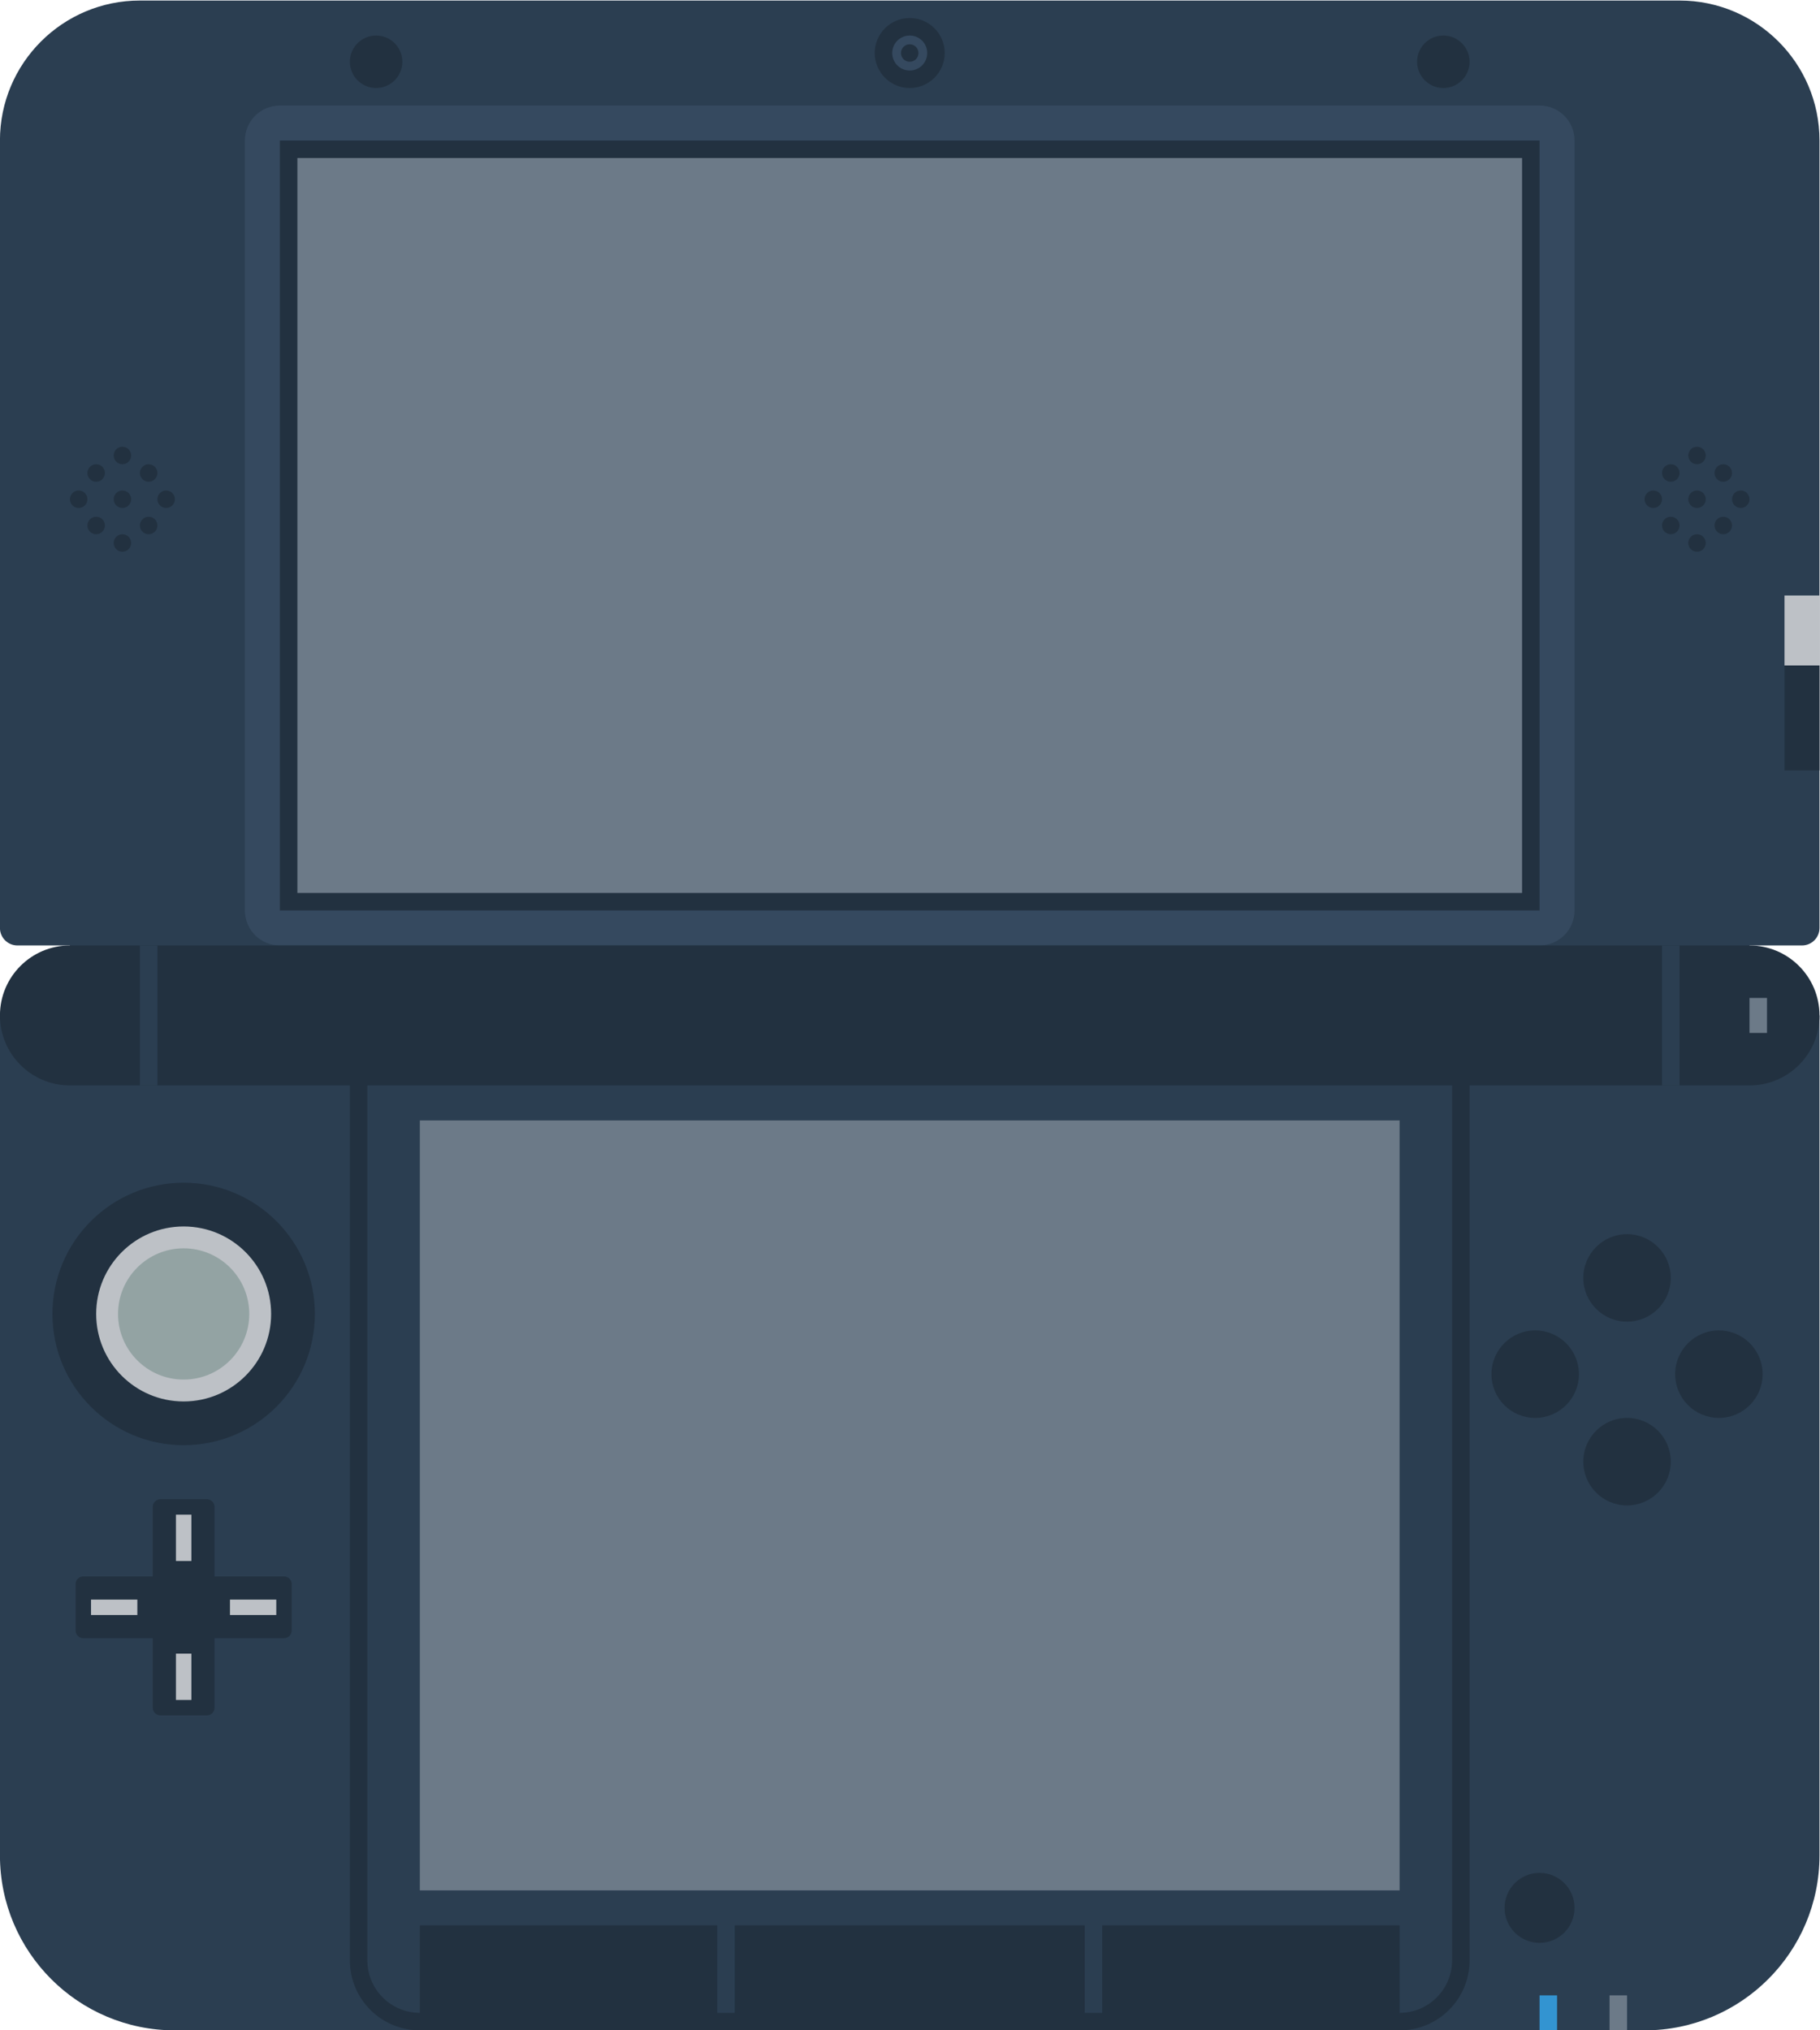 <svg height="309.333" viewBox="0 0 277.333 309.333" width="277.333" xmlns="http://www.w3.org/2000/svg" xmlns:xlink="http://www.w3.org/1999/xlink"><clipPath id="a"><path d="m0 256h256v-256h-256z"/></clipPath><g clip-path="url(#a)" transform="matrix(1.333 0 0 -1.333 -32 325.333)"><path d="m0 0h-176c-8.837 0-16-7.163-16-16v-90c0-1.105.895-2 2-2h6v-4h192v4h6c1.105 0 2 .895 2 2v90c0 8.837-7.163 16-16 16" fill="#2b3e51" transform="translate(216 244)"/><path d="m0 0h-168c-11.046 0-20 8.954-20 20v96h208v-96c0-11.046-8.954-20-20-20" fill="#2b3e51" transform="translate(212 12)"/><path d="m106 12h-34v12h34z" fill="#223140"/><path d="m148 12h-40v12h40z" fill="#223140"/><path d="m184 12h-34v12h34z" fill="#223140"/><path d="m0 0h-112c-4.418 0-8-3.582-8-8v-100c0-4.418 3.582-8 8-8h112c4.418 0 8 3.582 8 8v100c0 4.418-3.582 8-8 8m0-2c3.308 0 6-2.692 6-6v-100c0-3.308-2.692-6-6-6h-112c-3.308 0-6 2.692-6 6v100c0 3.308 2.692 6 6 6z" fill="#223140" transform="translate(184 128)"/><path d="m0 0c0-2.209-1.791-4-4-4s-4 1.791-4 4 1.791 4 4 4 4-1.791 4-4" fill="#223140" transform="translate(132 238)"/><path d="m0 0c0 1.105.895 2 2 2s2-.895 2-2-.895-2-2-2-2 .895-2 2" fill="#35495f" transform="translate(126 238)"/><g fill="#223140"><path d="m0 0c0-.552-.448-1-1-1s-1 .448-1 1 .448 1 1 1 1-.448 1-1" transform="translate(129 238)"/><path d="m0 0c0-1.657-1.343-3-3-3s-3 1.343-3 3 1.343 3 3 3 3-1.343 3-3" transform="translate(70 237)"/><path d="m0 0c0-1.657-1.343-3-3-3s-3 1.343-3 3 1.343 3 3 3 3-1.343 3-3" transform="translate(192 237)"/><path d="m0 0c-.391.391-1.024.391-1.414 0-.391-.391-.391-1.024 0-1.414.39-.391 1.023-.391 1.414 0 .391.39.391 1.023 0 1.414m-6 0c-.391.391-1.024.391-1.414 0-.391-.391-.391-1.024 0-1.414.39-.391 1.023-.391 1.414 0 .391.39.391 1.023 0 1.414m6 6c-.391.391-1.024.391-1.414 0-.391-.391-.391-1.024 0-1.414.39-.391 1.023-.391 1.414 0 .391.39.391 1.023 0 1.414m-6 0c-.391.391-1.024.391-1.414 0-.391-.391-.391-1.024 0-1.414.39-.391 1.023-.391 1.414 0 .391.39.391 1.023 0 1.414m3.293-8.707c0 .552-.448 1-1 1s-1-.448-1-1 .448-1 1-1 1 .448 1 1m0 10c0 .552-.448 1-1 1s-1-.448-1-1 .448-1 1-1 1 .448 1 1m4-4c-.552 0-1-.448-1-1s.448-1 1-1 1 .448 1 1-.448 1-1 1m-10 0c-.552 0-1-.448-1-1s.448-1 1-1 1 .448 1 1-.448 1-1 1m6-1c0-.552-.448-1-1-1s-1 .448-1 1 .448 1 1 1 1-.448 1-1" transform="translate(221.707 184.707)"/><path d="m0 0c-.391.391-1.024.391-1.414 0-.391-.391-.391-1.024 0-1.414.39-.391 1.023-.391 1.414 0 .391.39.391 1.023 0 1.414m-6 0c-.391.391-1.024.391-1.414 0-.391-.391-.391-1.024 0-1.414.39-.391 1.023-.391 1.414 0 .391.39.391 1.023 0 1.414m6 6c-.391.391-1.024.391-1.414 0-.391-.391-.391-1.024 0-1.414.39-.391 1.023-.391 1.414 0 .391.39.391 1.023 0 1.414m-6 0c-.391.391-1.024.391-1.414 0-.391-.391-.391-1.024 0-1.414.39-.391 1.023-.391 1.414 0 .391.39.391 1.023 0 1.414m3.293-8.707c0 .552-.448 1-1 1s-1-.448-1-1 .448-1 1-1 1 .448 1 1m0 10c0 .552-.448 1-1 1s-1-.448-1-1 .448-1 1-1 1 .448 1 1m4-4c-.552 0-1-.448-1-1s.448-1 1-1 1 .448 1 1-.448 1-1 1m-10 0c-.552 0-1-.448-1-1s.448-1 1-1 1 .448 1 1-.448 1-1 1m6-1c0-.552-.448-1-1-1s-1 .448-1 1 .448 1 1 1 1-.448 1-1" transform="translate(41.707 184.707)"/><path d="m200 228h-144v-88h144z"/></g><path d="m0 0h-144c-2.209 0-4 1.791-4 4v88c0 2.209 1.791 4 4 4h144c2.209 0 4-1.791 4-4v-88c0-2.209-1.791-4-4-4" fill="#35495f" transform="translate(200 136)"/><path d="m200 140h-144v88h144z" fill="#223140"/><path d="m198 142h-140v84h140z" fill="#6c7a88"/><path d="m228 168h4v8h-4z" fill="#bdc1c6"/><path d="m228 156h4v12h-4z" fill="#223140"/><path d="m0 0h-192c-4.418 0-8 3.582-8 8 0 4.418 3.582 8 8 8h192c4.418 0 8-3.582 8-8 0-4.418-3.582-8-8-8" fill="#223140" transform="translate(224 120)"/><path d="m42 120h-2v16h2z" fill="#2b3e51"/><path d="m216 120h-2v16h2z" fill="#2b3e51"/><path d="m224 126h2v4h-2z" fill="#6c7a88"/><path d="m184 28h-112v88h112z" fill="#6c7a88"/><path d="m0 0c0-8.284-6.716-15-15-15s-15 6.716-15 15 6.716 15 15 15 15-6.716 15-15" fill="#223140" transform="translate(60 93.882)"/><path d="m0 0c0-5.523-4.477-10-10-10s-10 4.477-10 10 4.477 10 10 10 10-4.477 10-10" fill="#bdc1c6" transform="translate(55 93.882)"/><path d="m0 0c0-4.142-3.358-7.5-7.5-7.5s-7.5 3.358-7.5 7.5 3.358 7.5 7.5 7.5 7.5-3.358 7.5-7.5" fill="#93a3a3" transform="translate(52.5 93.882)"/><path d="m0 0h-7.941v7.941c0 .487-.395.883-.883.883h-5.294c-.487 0-.882-.396-.882-.883v-7.941h-7.941c-.487 0-.883-.395-.883-.882v-5.294c0-.488.396-.883.883-.883h7.941v-7.941c0-.487.395-.882.882-.882h5.294c.488 0 .883.395.883.882v7.941h7.941c.487 0 .882.395.882.883v5.294c0 .487-.395.882-.882.882" fill="#223140" transform="translate(56.471 63.882)"/><path d="m44.118 70.941h1.765v-5.294h-1.765z" fill="#bdc1c6"/><path d="m44.118 55.059h1.765v-5.294h-1.765z" fill="#bdc1c6"/><path d="m55.588 59.471h-5.294v1.765h5.294z" fill="#bdc1c6"/><path d="m39.706 59.471h-5.294v1.765h5.294z" fill="#bdc1c6"/><path d="m202 12h-2v4h2z" fill="#3394d1"/><path d="m210 12h-2v4h2z" fill="#6c7a88"/><path d="m0 0c0-2.209 1.791-4 4-4s4 1.791 4 4-1.791 4-4 4-4-1.791-4-4" fill="#223140" transform="translate(196 26)"/><path d="m0 0c0-2.761-2.239-5-5-5s-5 2.239-5 5 2.239 5 5 5 5-2.239 5-5" fill="#223140" transform="translate(215 98)"/><path d="m0 0c0-2.761-2.239-5-5-5s-5 2.239-5 5 2.239 5 5 5 5-2.239 5-5" fill="#223140" transform="translate(215 77)"/><path d="m0 0c-2.761 0-5 2.239-5 5s2.239 5 5 5 5-2.239 5-5-2.239-5-5-5" fill="#223140" transform="translate(220.5 82)"/><path d="m0 0c-2.761 0-5 2.239-5 5s2.239 5 5 5 5-2.239 5-5-2.239-5-5-5" fill="#223140" transform="translate(199.5 82)"/></g></svg>